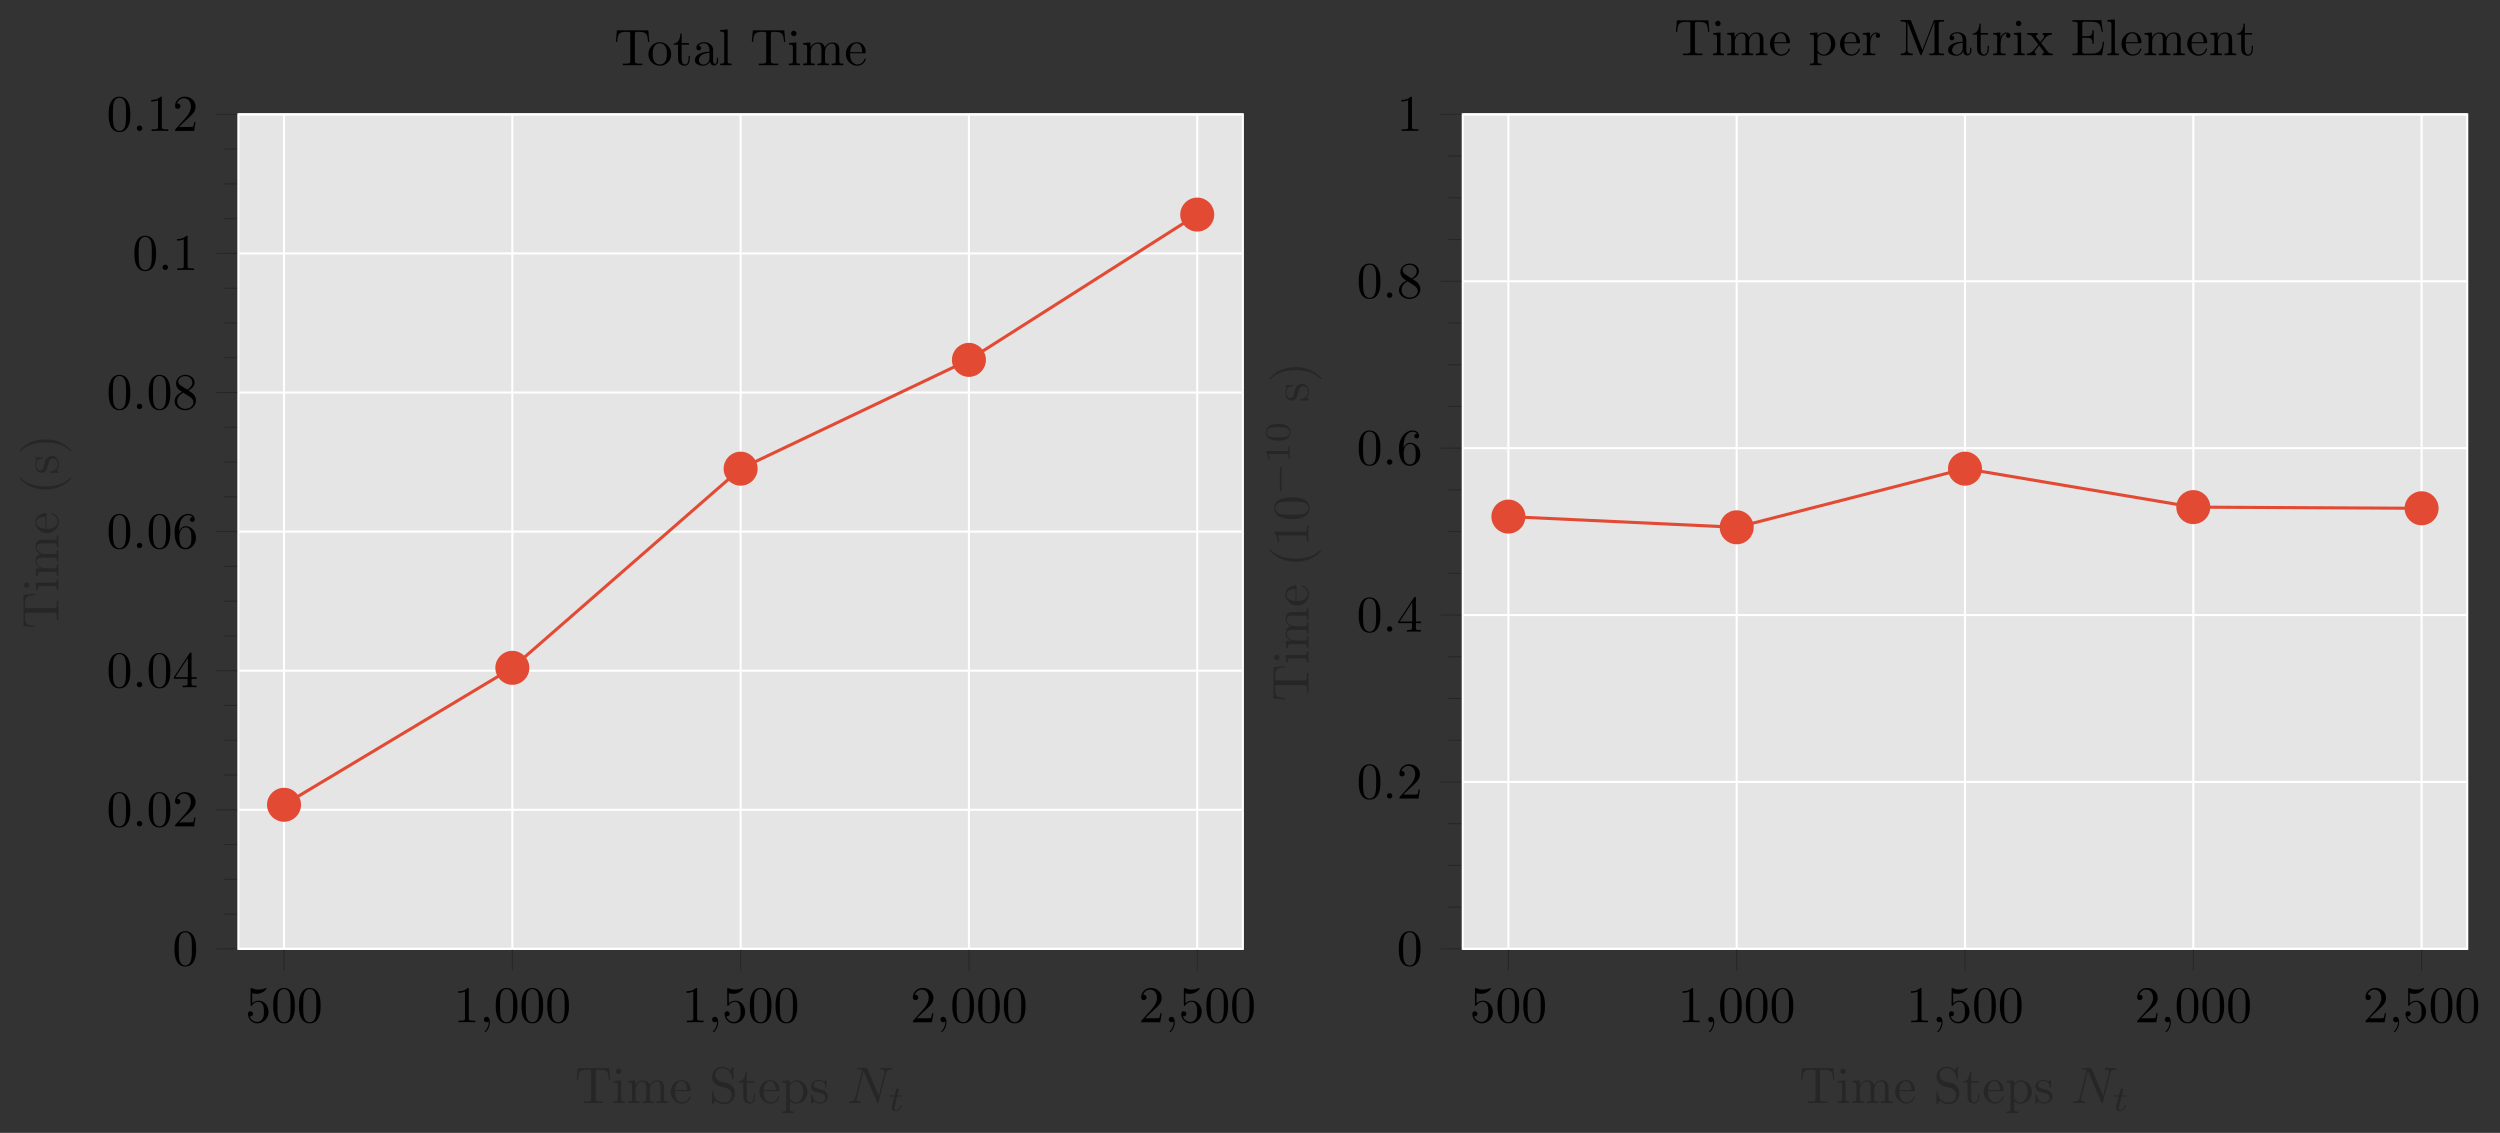 <svg xmlns="http://www.w3.org/2000/svg" xmlns:xlink="http://www.w3.org/1999/xlink" version="1.1" width="483.494pt" height="219.094pt" viewBox="0 0 483.494 219.094">
<rect x="0" y="0" width="483.494" height="219.094" fill="#333333" stroke="none"/>
<defs>
<path id="font_0_5" d="M.449 .2C.449 .319 .367 .419 .259 .419 .211 .419 .168 .403 .132 .368V.564C.152 .558 .185 .551 .217 .551 .34 .551 .41 .642 .41 .655 .41 .661 .407 .666 .4 .666 .399 .666 .397 .666 .392 .663 .372 .654 .323 .634 .256 .634 .216 .634 .17 .641 .123 .662 .115 .665 .113 .665 .111 .665 .101 .665 .101 .657 .101 .641V.344C.101 .326 .101 .318 .115 .318 .122 .318 .124 .321 .128 .327 .139 .343 .176 .397 .257 .397 .309 .397 .334 .351 .342 .333 .358 .296 .36 .257 .36 .207 .36 .172 .36 .112 .336 .07 .312 .031 .275 .006 .229 .006 .156 .006 .099 .058 .082 .117 .085 .116 .088 .115 .099 .115 .132 .115 .149 .14 .149 .164 .149 .188 .132 .213 .099 .213 .085 .213 .05 .206 .05 .16 .05 .074 .119-.022 .231-.022 .347-.022 .449 .073 .449 .2Z"/>
<path id="font_0_1" d="M.46 .32C.46 .4 .455 .48 .42 .554 .374 .65 .292 .666 .25 .666 .19 .666 .117 .64 .076 .547 .044 .478 .039 .4 .039 .32 .039 .245 .043 .155 .084 .079 .127-.002 .2-.022 .249-.022 .303-.022 .379-.001 .423 .094 .455 .163 .46 .241 .46 .32M.249-0C.21-0 .151 .025 .133 .121 .122 .181 .122 .273 .122 .332 .122 .396 .122 .462 .13 .516 .149 .635 .224 .644 .249 .644 .282 .644 .348 .626 .367 .527 .377 .471 .377 .395 .377 .332 .377 .257 .377 .189 .366 .125 .351 .03 .294-0 .249-0Z"/>
<path id="font_0_2" d="M.294 .64C.294 .664 .294 .666 .271 .666 .209 .602 .121 .602 .089 .602V.571C.109 .571 .168 .571 .22 .597V.079C.22 .043 .217 .031 .127 .031H.095V0C.13 .003 .217 .003 .257 .003 .297 .003 .384 .003 .419 0V.031H.387C.297 .031 .294 .042 .294 .079V.64Z"/>
<path id="font_1_2" d="M.203 .001C.203 .067 .178 .106 .139 .106 .106 .106 .086 .081 .086 .053 .086 .026 .106 0 .139 0 .151 0 .164 .004 .174 .013 .177 .015 .178 .016 .179 .016 .18 .016 .181 .015 .181 .001 .181-.073 .146-.133 .113-.166 .102-.177 .102-.179 .102-.182 .102-.189 .107-.193 .112-.193 .123-.193 .203-.116 .203 .001Z"/>
<path id="font_0_3" d="M.127 .077 .233 .18C.389 .318 .449 .372 .449 .472 .449 .586 .359 .666 .237 .666 .124 .666 .05 .574 .05 .485 .05 .429 .1 .429 .103 .429 .12 .429 .155 .441 .155 .482 .155 .508 .137 .534 .102 .534 .094 .534 .092 .534 .089 .533 .112 .598 .166 .635 .224 .635 .315 .635 .358 .554 .358 .472 .358 .392 .308 .313 .253 .251L.061 .037C.05 .026 .05 .024 .05 0H.421L.449 .174H.424C.419 .144 .412 .1 .402 .085 .395 .077 .329 .077 .307 .077H.127Z"/>
<path id="font_1_1" d="M.192 .053C.192 .082 .168 .106 .139 .106 .11 .106 .086 .082 .086 .053 .086 .024 .11 0 .139 0 .168 0 .192 .024 .192 .053Z"/>
<path id="font_0_4" d="M.294 .165V.078C.294 .042 .292 .031 .218 .031H.197V0C.238 .003 .29 .003 .332 .003 .374 .003 .427 .003 .468 0V.031H.447C.373 .031 .371 .042 .371 .078V.165H.471V.196H.371V.651C.371 .671 .371 .677 .355 .677 .346 .677 .343 .677 .335 .665L.028 .196V.165H.294M.3 .196H.056L.3 .569V.196Z"/>
<path id="font_0_6" d="M.132 .328V.352C.132 .605 .256 .641 .307 .641 .331 .641 .373 .635 .395 .601 .38 .601 .34 .601 .34 .556 .34 .525 .364 .51 .386 .51 .402 .51 .432 .519 .432 .558 .432 .618 .388 .666 .305 .666 .177 .666 .042 .537 .042 .316 .042 .049 .158-.022 .251-.022 .362-.022 .457 .072 .457 .204 .457 .331 .368 .427 .257 .427 .189 .427 .152 .376 .132 .328M.251 .006C.188 .006 .158 .066 .152 .081 .134 .128 .134 .208 .134 .226 .134 .304 .166 .404 .256 .404 .272 .404 .318 .404 .349 .342 .367 .305 .367 .254 .367 .205 .367 .157 .367 .107 .35 .071 .32 .011 .274 .006 .251 .006Z"/>
<path id="font_0_7" d="M.163 .457C.117 .487 .113 .521 .113 .538 .113 .599 .178 .641 .249 .641 .322 .641 .386 .589 .386 .517 .386 .46 .347 .412 .287 .377L.163 .457M.309 .362C.381 .399 .43 .451 .43 .517 .43 .609 .341 .666 .25 .666 .15 .666 .069 .592 .069 .499 .069 .481 .071 .436 .113 .389 .124 .377 .161 .352 .186 .335 .128 .306 .042 .25 .042 .151 .042 .045 .144-.022 .249-.022 .362-.022 .457 .061 .457 .168 .457 .204 .446 .249 .408 .291 .389 .312 .373 .322 .309 .362M.209 .32 .332 .242C.36 .223 .407 .193 .407 .132 .407 .058 .332 .006 .25 .006 .164 .006 .092 .068 .092 .151 .092 .209 .124 .273 .209 .32Z"/>
<clipPath id="clip_2">
<path transform="matrix(1,0,0,-1,46.101,183.509)" d="M0 0H194.272V161.396H0Z"/>
</clipPath>
<path id="font_3_4" d="M.055 .678 .036 .453H.061C.065 .505 .068 .576 .099 .61 .133 .645 .19 .648 .236 .648H.261C.288 .648 .316 .648 .316 .614V.077C.316 .037 .276 .031 .24 .031 .227 .031 .214 .032 .204 .032H.171V.001H.55V.032H.482C.443 .032 .405 .036 .405 .077V.614C.405 .643 .422 .648 .46 .648H.485C.531 .648 .588 .645 .622 .61 .653 .576 .656 .505 .66 .453H.685L.666 .678H.055Z"/>
<path id="font_3_7" d="M.037 .431V.4H.056C.085 .4 .111 .396 .111 .35V.073C.111 .038 .093 .032 .033 .032V.001H.248V.032H.228C.202 .032 .178 .035 .178 .067V.442L.037 .431M.121 .669C.096 .666 .076 .644 .076 .617 .076 .588 .101 .564 .129 .564 .156 .564 .182 .586 .182 .617 .182 .646 .157 .67 .129 .67 .126 .67 .124 .669 .121 .669Z"/>
<path id="font_3_9" d="M.032 .431V.4H.047C.08 .4 .11 .397 .11 .35V.074C.11 .033 .082 .032 .038 .032H.032V.001H.258V.032H.232C.204 .032 .18 .036 .18 .073V.256C.18 .329 .22 .42 .316 .42 .38 .42 .387 .354 .387 .308V.07C.387 .034 .357 .032 .324 .032H.309V.001H.535V.032H.509C.481 .032 .457 .036 .457 .073V.256C.457 .329 .497 .42 .593 .42 .657 .42 .664 .354 .664 .308V.07C.664 .034 .634 .032 .601 .032H.586V.001H.812V.032H.791C.761 .032 .734 .035 .734 .07V.296C.734 .333 .732 .366 .708 .4 .682 .433 .639 .442 .599 .442 .534 .442 .481 .404 .454 .346 .435 .417 .39 .442 .321 .442 .257 .442 .196 .402 .175 .34L.174 .442 .032 .431Z"/>
<path id="font_3_6" d="M.112 .232H.4C.411 .232 .416 .239 .416 .25 .416 .356 .351 .448 .239 .448 .116 .448 .028 .339 .028 .22 .028 .128 .079 .046 .167 .006 .19-.004 .217-.01 .242-.01H.245C.322-.01 .386 .033 .413 .11 .414 .113 .414 .117 .414 .12 .414 .127 .41 .132 .403 .132 .388 .132 .382 .099 .376 .088 .351 .044 .303 .015 .251 .015 .214 .015 .182 .036 .155 .063 .115 .109 .112 .174 .112 .232M.113 .253C.113 .33 .154 .426 .236 .426H.241C.339 .417 .338 .313 .348 .253H.113Z"/>
<path id="font_3_3" d="M.116 .049C.179-0 .228-.021 .305-.021 .424-.021 .499 .086 .499 .188 .499 .271 .452 .348 .372 .381 .311 .406 .235 .404 .182 .436 .142 .461 .119 .504 .119 .548 .119 .627 .186 .678 .257 .678 .356 .678 .425 .599 .441 .499 .444 .484 .441 .457 .459 .457 .47 .457 .471 .466 .471 .475V.692C.471 .699 .469 .706 .461 .706 .446 .706 .435 .678 .427 .665 .421 .656 .414 .646 .41 .636 .369 .677 .322 .706 .255 .706 .157 .706 .055 .638 .055 .511 .055 .407 .131 .339 .229 .318 .25 .313 .27 .307 .291 .302 .347 .289 .403 .275 .427 .203 .432 .188 .435 .172 .435 .157 .435 .082 .384 .01 .3 .01 .2 .01 .103 .063 .083 .178 .082 .187 .081 .197 .08 .206V.213C.08 .223 .075 .228 .067 .228 .057 .228 .055 .22 .055 .213V-.007C.055-.014 .057-.021 .065-.021 .08-.021 .091 .007 .099 .02 .105 .029 .112 .039 .116 .049Z"/>
<path id="font_3_17" d="M.149 .615C.149 .546 .12 .422 .018 .422V.4H.104V.142C.104 .109 .106 .076 .122 .047 .144 .007 .191-.01 .235-.01 .317-.01 .333 .082 .333 .145V.182H.308C.308 .167 .309 .152 .309 .136 .309 .092 .299 .015 .24 .015 .183 .015 .174 .084 .174 .129V.4H.316V.431H.174V.615H.149Z"/>
<path id="font_3_12" d="M.027 .431V.4H.046C.076 .4 .105 .397 .105 .357V-.122C.105-.158 .079-.162 .05-.162H.027V-.193H.253V-.162H.229C.199-.162 .175-.158 .175-.122L.176 .051C.199 .01 .255-.01 .298-.01 .422-.01 .521 .096 .521 .217 .521 .337 .428 .442 .311 .442 .256 .442 .208 .418 .172 .377V.442L.027 .431M.436 .199C.431 .126 .392 .021 .301 .012H.295C.252 .012 .213 .036 .189 .072 .181 .083 .175 .093 .175 .107V.275C.175 .288 .174 .301 .174 .314 .174 .367 .242 .417 .301 .417 .402 .417 .437 .286 .437 .215 .437 .21 .437 .204 .436 .199Z"/>
<path id="font_3_16" d="M.176 .448C.139 .444 .1 .437 .071 .412 .047 .391 .033 .357 .033 .325 .033 .154 .311 .251 .311 .101 .311 .04 .256 .012 .201 .012 .125 .012 .074 .066 .06 .152 .058 .161 .057 .17 .045 .17 .037 .17 .033 .164 .033 .157V-.001C.034-.006 .037-.009 .042-.01H.044C.06-.01 .076 .027 .088 .03H.089C.097 .03 .124 .005 .145-.002 .162-.008 .18-.01 .198-.01 .281-.01 .36 .034 .36 .126 .36 .192 .312 .246 .246 .263 .184 .28 .082 .28 .082 .353 .082 .414 .149 .429 .193 .429 .242 .429 .31 .402 .31 .316 .31 .307 .311 .299 .322 .299 .332 .299 .336 .307 .336 .317 .336 .322 .335 .327 .335 .331V.434C.335 .44 .332 .448 .324 .448 .308 .448 .298 .423 .287 .423H.286C.278 .423 .262 .436 .25 .44 .232 .446 .212 .449 .193 .449 .187 .449 .182 .448 .176 .448Z"/>
<path id="font_1_3" d="M.756 .578C.766 .618 .784 .649 .864 .652 .869 .652 .881 .653 .881 .672 .881 .673 .881 .683 .868 .683 .835 .683 .8 .68 .767 .68 .733 .68 .698 .683 .665 .683 .659 .683 .647 .683 .647 .663 .647 .652 .657 .652 .665 .652 .722 .651 .733 .63 .733 .608 .733 .605 .731 .59 .73 .587L.618 .142 .397 .664C.389 .682 .388 .683 .365 .683H.231C.211 .683 .202 .683 .202 .663 .202 .652 .211 .652 .23 .652 .235 .652 .298 .652 .298 .643L.164 .106C.154 .066 .137 .034 .056 .031 .05 .031 .039 .03 .039 .011 .039 .004 .044 0 .052 0 .084 0 .119 .003 .152 .003 .186 .003 .222 0 .255 0 .26 0 .273 0 .273 .02 .273 .03 .264 .031 .253 .031 .195 .033 .187 .055 .187 .075 .187 .082 .188 .087 .191 .098L.323 .626C.327 .62 .327 .618 .332 .608L.581 .019C.588 .002 .591 0 .6 0 .611 0 .611 .003 .616 .021L.756 .578Z"/>
<path id="font_4_1" d="M.246 .395H.348C.367 .395 .38 .395 .38 .417 .38 .431 .367 .431 .35 .431H.255L.292 .579C.293 .584 .295 .589 .295 .592 .295 .61 .281 .624 .261 .624 .236 .624 .221 .607 .214 .582 .207 .557 .22 .604 .176 .431H.074C.055 .431 .042 .431 .042 .409 .042 .395 .054 .395 .072 .395H.167L.108 .159C.102 .134 .093 .098 .093 .085 .093 .026 .143-.01 .2-.01 .311-.01 .374 .13 .374 .143 .374 .156 .361 .156 .358 .156 .346 .156 .345 .154 .337 .137 .309 .074 .258 .018 .203 .018 .182 .018 .168 .031 .168 .067 .168 .077 .172 .098 .174 .108L.246 .395Z"/>
<path id="font_3_13" d="M.317 .75C.303 .745 .285 .725 .273 .713 .15 .59 .1 .42 .1 .251 .1 .07 .159-.123 .306-.241 .311-.244 .317-.249 .323-.249 .329-.249 .332-.243 .332-.239 .332-.228 .305-.207 .294-.194 .191-.071 .159 .093 .159 .25 .159 .415 .192 .596 .316 .72 .322 .726 .332 .733 .332 .741 .332 .747 .327 .751 .321 .751 .32 .751 .318 .75 .317 .75Z"/>
<path id="font_3_14" d="M.062 .75C.058 .748 .056 .745 .056 .742 .056 .73 .079 .713 .09 .701 .197 .577 .229 .408 .229 .25 .229 .089 .196-.094 .076-.214 .069-.221 .056-.231 .056-.239 .056-.244 .061-.249 .067-.249H.068C.08-.247 .1-.226 .112-.214 .238-.088 .288 .082 .288 .252 .288 .436 .228 .619 .082 .743 .077 .746 .072 .751 .066 .751 .065 .751 .064 .751 .062 .75Z"/>
<path id="font_3_11" d="M.235 .448C.109 .435 .028 .329 .028 .213 .028 .1 .117-.01 .25-.01 .37-.01 .471 .088 .471 .214 .471 .333 .381 .449 .248 .449 .244 .449 .239 .448 .235 .448M.112 .19V.234C.112 .31 .136 .426 .249 .426 .33 .426 .376 .358 .385 .282 .387 .26 .387 .239 .387 .217 .387 .152 .38 .071 .316 .034 .296 .021 .274 .015 .251 .015 .178 .015 .127 .072 .116 .15 .114 .163 .114 .177 .112 .19V.19Z"/>
<path id="font_3_5" d="M.112 .381C.137 .412 .181 .426 .218 .426 .292 .426 .325 .359 .325 .288V.262C.21 .262 .041 .226 .041 .095V.087C.049 .01 .146-.01 .203-.01 .254-.01 .319 .024 .332 .075H.333C.339 .032 .366-.005 .411-.005 .452-.005 .488 .028 .493 .073V.146H.468V.095C.468 .068 .463 .027 .432 .027 .4 .027 .395 .066 .395 .093V.26C.395 .273 .396 .285 .396 .298 .396 .395 .305 .448 .222 .448 .159 .448 .07 .417 .07 .337 .07 .308 .091 .289 .117 .289 .145 .289 .162 .311 .162 .335 .162 .364 .139 .381 .112 .381V.381M.325 .241V.14C.325 .071 .277 .016 .212 .012H.208C.161 .012 .119 .049 .119 .097V.102C.126 .203 .239 .238 .325 .241Z"/>
<path id="font_3_8" d="M.033 .684V.653H.048C.085 .653 .111 .649 .111 .601V.096C.111 .089 .112 .082 .112 .074 .112 .036 .085 .032 .057 .032H.033V.001H.256V.032H.231C.202 .032 .178 .036 .178 .075V.695L.033 .684Z"/>
<clipPath id="clip_5">
<path transform="matrix(1,0,0,-1,282.89,183.509)" d="M0 0H194.272V161.396H0Z"/>
</clipPath>
<path id="font_6_1" d="M.744 .226C.76 .226 .784 .226 .784 .25 .784 .275 .761 .275 .744 .275H.148C.132 .275 .108 .275 .108 .251 .108 .226 .131 .226 .148 .226H.744Z"/>
<path id="font_7_2" d="M.335 .636C.335 .663 .333 .664 .305 .664 .241 .601 .15 .6 .109 .6V.564C.133 .564 .199 .564 .254 .592V.082C.254 .049 .254 .036 .154 .036H.116V0C.134 .001 .257 .004 .294 .004 .325 .004 .451 .001 .473 0V.036H.435C.335 .036 .335 .049 .335 .082V.636Z"/>
<path id="font_7_1" d="M.516 .319C.516 .429 .503 .508 .457 .578 .426 .624 .364 .664 .284 .664 .052 .664 .052 .391 .052 .319 .052 .247 .052-.02 .284-.02 .516-.02 .516 .247 .516 .319M.284 .008C.238 .008 .177 .035 .157 .117 .143 .176 .143 .258 .143 .332 .143 .405 .143 .481 .158 .536 .179 .615 .243 .636 .284 .636 .338 .636 .39 .603 .408 .545 .424 .491 .425 .419 .425 .332 .425 .258 .425 .184 .412 .121 .392 .03 .324 .008 .284 .008Z"/>
<path id="font_3_15" d="M.027 .431V.4H.042C.075 .4 .105 .397 .105 .35V.074C.105 .033 .077 .032 .033 .032H.027V.001H.269V.032C.257 .032 .243 .031 .231 .031 .199 .031 .172 .036 .172 .073V.206C.172 .291 .192 .42 .29 .42 .294 .42 .297 .42 .301 .419V.418C.286 .412 .278 .396 .278 .38 .278 .357 .293 .341 .316 .337 .345 .337 .364 .355 .364 .38 .364 .42 .326 .442 .29 .442 .231 .442 .178 .389 .168 .335L.167 .442 .027 .431Z"/>
<path id="font_3_2" d="M.037 .684V.653C.05 .653 .063 .654 .075 .654 .111 .654 .14 .649 .14 .609V.103C.14 .038 .08 .032 .037 .032V.001H.271V.032C.226 .032 .167 .038 .167 .107 .167 .116 .168 .126 .168 .135L.169 .647C.174 .626 .184 .606 .192 .586 .262 .401 .334 .217 .406 .034 .41 .023 .415 .001 .43 .001H.431C.446 .003 .45 .026 .455 .038 .527 .225 .602 .414 .673 .602 .68 .619 .688 .636 .693 .654L.694 .077C.694 .037 .662 .031 .63 .031 .616 .031 .603 .032 .591 .032V.001H.878V.032C.866 .032 .853 .031 .841 .031 .806 .031 .775 .036 .775 .075V.609C.775 .648 .807 .654 .841 .654 .854 .654 .867 .653 .878 .653V.684H.704L.685 .681 .675 .665 .458 .102 .24 .665 .23 .681 .211 .684H.037Z"/>
<path id="font_3_18" d="M.017 .431V.4H.037C.089 .4 .103 .379 .126 .35L.22 .227C.224 .223 .232 .215 .232 .209 .231 .204 .223 .196 .22 .192 .16 .123 .116 .032 .012 .032V.001H.191V.032C.172 .032 .162 .05 .162 .064 .162 .084 .177 .098 .189 .113 .201 .128 .213 .144 .226 .159 .234 .169 .243 .178 .249 .189 .274 .162 .295 .13 .317 .101L.336 .076C.34 .071 .347 .064 .347 .057 .347 .041 .325 .032 .311 .032V.001H.516V.032H.498C.481 .032 .462 .033 .447 .041 .429 .05 .417 .069 .405 .084 .372 .128 .337 .172 .304 .216L.295 .228C.293 .23 .291 .233 .29 .236 .29 .242 .297 .248 .3 .252L.331 .29C.349 .312 .365 .336 .386 .356 .417 .384 .456 .4 .498 .4V.431H.32V.4C.34 .395 .348 .385 .348 .369 .348 .34 .316 .314 .299 .291 .292 .282 .277 .261 .272 .261 .266 .261 .252 .284 .243 .295 .221 .323 .186 .359 .186 .376 .186 .391 .208 .399 .221 .4V.431H.017Z"/>
<path id="font_3_1" d="M.033 .681V.65C.046 .65 .059 .651 .071 .651 .107 .651 .136 .646 .136 .606V.075C.136 .037 .103 .031 .069 .031 .056 .031 .044 .032 .033 .032V.001H.609L.651 .259H.626C.611 .168 .599 .068 .49 .04 .459 .033 .427 .032 .395 .032H.267C.247 .032 .225 .034 .225 .064V.339H.317C.352 .339 .391 .336 .41 .305 .422 .284 .423 .257 .423 .232V.222H.448V.487H.423V.477C.423 .423 .411 .38 .352 .372 .333 .37 .314 .37 .295 .37H.225V.615C.225 .649 .246 .65 .267 .65H.387C.446 .65 .519 .65 .558 .597 .588 .557 .593 .504 .599 .456H.624L.596 .681H.033Z"/>
<path id="font_3_10" d="M.032 .431V.4H.047C.08 .4 .11 .397 .11 .35V.074C.11 .033 .082 .032 .038 .032H.032V.001H.258V.032H.232C.204 .032 .18 .036 .18 .073V.256C.18 .328 .217 .42 .316 .42 .38 .42 .386 .351 .386 .308V.069C.386 .035 .357 .032 .326 .032H.308V.001H.534V.032H.509C.482 .032 .456 .036 .456 .07V.289C.456 .322 .455 .356 .439 .386 .416 .43 .365 .442 .319 .442 .258 .442 .195 .4 .175 .34L.174 .442 .032 .431Z"/>
</defs>
<path transform="matrix(1,0,0,-1,46.101,183.509)" d="M0 0H194.272V161.396H0Z" fill="#e5e5e5"/>
<path transform="matrix(1,0,0,-1,46.101,183.509)" stroke-width=".399" stroke-linecap="butt" stroke-miterlimit="10" stroke-linejoin="miter" fill="none" stroke="#ffffff" d="M8.831 0V161.396M52.983 0V161.396M97.136 0V161.396M141.288 0V161.396M185.441 0V161.396"/>
<path transform="matrix(1,0,0,-1,46.101,183.509)" stroke-width=".399" stroke-linecap="butt" stroke-miterlimit="10" stroke-linejoin="miter" fill="none" stroke="#ffffff" d="M0 0H194.272M0 26.899H194.272M0 53.799H194.272M0 80.698H194.272M0 107.597H194.272M0 134.496H194.272M0 161.396H194.272"/>
<path transform="matrix(1,0,0,-1,46.101,183.509)" stroke-width=".199" stroke-linecap="butt" stroke-miterlimit="10" stroke-linejoin="miter" fill="none" stroke="#262626" d="M8.831-4.253V0M52.983-4.253V0M97.136-4.253V0M141.288-4.253V0M185.441-4.253V0"/>
<path transform="matrix(1,0,0,-1,46.101,183.509)" stroke-width=".199" stroke-linecap="butt" stroke-miterlimit="10" stroke-linejoin="miter" fill="none" stroke="#262626" d="M-2.835 6.725H0M-2.835 13.45H0M-2.835 20.174H0M-2.835 33.624H0M-2.835 40.349H0M-2.835 47.074H0M-2.835 60.523H0M-2.835 67.248H0M-2.835 73.973H0M-2.835 87.423H0M-2.835 94.148H0M-2.835 100.872H0M-2.835 114.322H0M-2.835 121.047H0M-2.835 127.772H0M-2.835 141.221H0M-2.835 147.946H0M-2.835 154.671H0"/>
<path transform="matrix(1,0,0,-1,46.101,183.509)" stroke-width=".199" stroke-linecap="butt" stroke-miterlimit="10" stroke-linejoin="miter" fill="none" stroke="#262626" d="M-4.252 0H0M-4.252 26.899H0M-4.252 53.799H0M-4.252 80.698H0M-4.252 107.597H0M-4.252 134.496H0M-4.252 161.396H0"/>
<path transform="matrix(1,0,0,-1,46.101,183.509)" stroke-width=".399" stroke-linecap="butt" stroke-miterlimit="10" stroke-linejoin="miter" fill="none" stroke="#ffffff" d="M0 0V161.396H194.272V0H0Z"/>
<use data-text="5" xlink:href="#font_0_5" transform="matrix(9.963,0,0,-9.963,47.459,197.701)"/>
<use data-text="0" xlink:href="#font_0_1" transform="matrix(9.963,0,0,-9.963,52.44,197.701)"/>
<use data-text="0" xlink:href="#font_0_1" transform="matrix(9.963,0,0,-9.963,57.422,197.701)"/>
<use data-text="1" xlink:href="#font_0_2" transform="matrix(9.963,0,0,-9.963,87.737,197.701)"/>
<use data-text="," xlink:href="#font_1_2" transform="matrix(9.963,0,0,-9.963,92.718,197.701)"/>
<use data-text="0" xlink:href="#font_0_1" transform="matrix(9.963,0,0,-9.963,95.486,197.701)"/>
<use data-text="0" xlink:href="#font_0_1" transform="matrix(9.963,0,0,-9.963,100.467,197.701)"/>
<use data-text="0" xlink:href="#font_0_1" transform="matrix(9.963,0,0,-9.963,105.449,197.701)"/>
<use data-text="1" xlink:href="#font_0_2" transform="matrix(9.963,0,0,-9.963,131.889,197.701)"/>
<use data-text="," xlink:href="#font_1_2" transform="matrix(9.963,0,0,-9.963,136.87,197.701)"/>
<use data-text="5" xlink:href="#font_0_5" transform="matrix(9.963,0,0,-9.963,139.638,197.701)"/>
<use data-text="0" xlink:href="#font_0_1" transform="matrix(9.963,0,0,-9.963,144.619,197.701)"/>
<use data-text="0" xlink:href="#font_0_1" transform="matrix(9.963,0,0,-9.963,149.601,197.701)"/>
<use data-text="2" xlink:href="#font_0_3" transform="matrix(9.963,0,0,-9.963,176.041,197.701)"/>
<use data-text="," xlink:href="#font_1_2" transform="matrix(9.963,0,0,-9.963,181.022,197.701)"/>
<use data-text="0" xlink:href="#font_0_1" transform="matrix(9.963,0,0,-9.963,183.79,197.701)"/>
<use data-text="0" xlink:href="#font_0_1" transform="matrix(9.963,0,0,-9.963,188.771,197.701)"/>
<use data-text="0" xlink:href="#font_0_1" transform="matrix(9.963,0,0,-9.963,193.753,197.701)"/>
<use data-text="2" xlink:href="#font_0_3" transform="matrix(9.963,0,0,-9.963,220.193,197.701)"/>
<use data-text="," xlink:href="#font_1_2" transform="matrix(9.963,0,0,-9.963,225.174,197.701)"/>
<use data-text="5" xlink:href="#font_0_5" transform="matrix(9.963,0,0,-9.963,227.942,197.701)"/>
<use data-text="0" xlink:href="#font_0_1" transform="matrix(9.963,0,0,-9.963,232.923,197.701)"/>
<use data-text="0" xlink:href="#font_0_1" transform="matrix(9.963,0,0,-9.963,237.905,197.701)"/>
<use data-text="0" xlink:href="#font_0_1" transform="matrix(9.963,0,0,-9.963,33.349,186.719)"/>
<use data-text="0" xlink:href="#font_0_1" transform="matrix(9.963,0,0,-9.963,20.619,159.82)"/>
<use data-text="." xlink:href="#font_1_1" transform="matrix(9.963,0,0,-9.963,25.6,159.82)"/>
<use data-text="0" xlink:href="#font_0_1" transform="matrix(9.963,0,0,-9.963,28.367,159.82)"/>
<use data-text="2" xlink:href="#font_0_3" transform="matrix(9.963,0,0,-9.963,33.348,159.82)"/>
<use data-text="0" xlink:href="#font_0_1" transform="matrix(9.963,0,0,-9.963,20.619,132.921)"/>
<use data-text="." xlink:href="#font_1_1" transform="matrix(9.963,0,0,-9.963,25.6,132.921)"/>
<use data-text="0" xlink:href="#font_0_1" transform="matrix(9.963,0,0,-9.963,28.367,132.921)"/>
<use data-text="4" xlink:href="#font_0_4" transform="matrix(9.963,0,0,-9.963,33.348,132.921)"/>
<use data-text="0" xlink:href="#font_0_1" transform="matrix(9.963,0,0,-9.963,20.619,106.022)"/>
<use data-text="." xlink:href="#font_1_1" transform="matrix(9.963,0,0,-9.963,25.6,106.022)"/>
<use data-text="0" xlink:href="#font_0_1" transform="matrix(9.963,0,0,-9.963,28.367,106.022)"/>
<use data-text="6" xlink:href="#font_0_6" transform="matrix(9.963,0,0,-9.963,33.348,106.022)"/>
<use data-text="0" xlink:href="#font_0_1" transform="matrix(9.963,0,0,-9.963,20.619,79.123)"/>
<use data-text="." xlink:href="#font_1_1" transform="matrix(9.963,0,0,-9.963,25.6,79.123)"/>
<use data-text="0" xlink:href="#font_0_1" transform="matrix(9.963,0,0,-9.963,28.367,79.123)"/>
<use data-text="8" xlink:href="#font_0_7" transform="matrix(9.963,0,0,-9.963,33.348,79.123)"/>
<use data-text="0" xlink:href="#font_0_1" transform="matrix(9.963,0,0,-9.963,25.6,52.225)"/>
<use data-text="." xlink:href="#font_1_1" transform="matrix(9.963,0,0,-9.963,30.581,52.225)"/>
<use data-text="1" xlink:href="#font_0_2" transform="matrix(9.963,0,0,-9.963,33.349,52.225)"/>
<use data-text="0" xlink:href="#font_0_1" transform="matrix(9.963,0,0,-9.963,20.619,25.326)"/>
<use data-text="." xlink:href="#font_1_1" transform="matrix(9.963,0,0,-9.963,25.6,25.326)"/>
<use data-text="1" xlink:href="#font_0_2" transform="matrix(9.963,0,0,-9.963,28.367,25.326)"/>
<use data-text="2" xlink:href="#font_0_3" transform="matrix(9.963,0,0,-9.963,33.348,25.326)"/>
<g clip-path="url(#clip_2)">
<path transform="matrix(1,0,0,-1,46.101,183.509)" stroke-width=".598" stroke-linecap="butt" stroke-miterlimit="10" stroke-linejoin="miter" fill="none" stroke="#e24a33" d="M8.831 27.867 52.983 54.354 97.136 92.872 141.288 113.91 185.441 142.011"/>
</g>
<path transform="matrix(1,0,0,-1,46.101,183.509)" d="M11.819 27.867C11.819 29.518 10.481 30.856 8.831 30.856 7.18 30.856 5.842 29.518 5.842 27.867 5.842 26.216 7.18 24.878 8.831 24.878 10.481 24.878 11.819 26.216 11.819 27.867ZM8.831 27.867" fill="#e24a33"/>
<path transform="matrix(1,0,0,-1,46.101,183.509)" stroke-width=".598" stroke-linecap="butt" stroke-miterlimit="10" stroke-linejoin="miter" fill="none" stroke="#e24a33" d="M11.819 27.867C11.819 29.518 10.481 30.856 8.831 30.856 7.18 30.856 5.842 29.518 5.842 27.867 5.842 26.216 7.18 24.878 8.831 24.878 10.481 24.878 11.819 26.216 11.819 27.867ZM8.831 27.867"/>
<path transform="matrix(1,0,0,-1,46.101,183.509)" d="M55.972 54.354C55.972 56.005 54.634 57.343 52.983 57.343 51.332 57.343 49.994 56.005 49.994 54.354 49.994 52.703 51.332 51.365 52.983 51.365 54.634 51.365 55.972 52.703 55.972 54.354ZM52.983 54.354" fill="#e24a33"/>
<path transform="matrix(1,0,0,-1,46.101,183.509)" stroke-width=".598" stroke-linecap="butt" stroke-miterlimit="10" stroke-linejoin="miter" fill="none" stroke="#e24a33" d="M55.972 54.354C55.972 56.005 54.634 57.343 52.983 57.343 51.332 57.343 49.994 56.005 49.994 54.354 49.994 52.703 51.332 51.365 52.983 51.365 54.634 51.365 55.972 52.703 55.972 54.354ZM52.983 54.354"/>
<path transform="matrix(1,0,0,-1,46.101,183.509)" d="M100.125 92.872C100.125 94.522 98.786 95.86 97.136 95.86 95.485 95.86 94.147 94.522 94.147 92.872 94.147 91.221 95.485 89.883 97.136 89.883 98.786 89.883 100.125 91.221 100.125 92.872ZM97.136 92.872" fill="#e24a33"/>
<path transform="matrix(1,0,0,-1,46.101,183.509)" stroke-width=".598" stroke-linecap="butt" stroke-miterlimit="10" stroke-linejoin="miter" fill="none" stroke="#e24a33" d="M100.125 92.872C100.125 94.522 98.786 95.86 97.136 95.86 95.485 95.86 94.147 94.522 94.147 92.872 94.147 91.221 95.485 89.883 97.136 89.883 98.786 89.883 100.125 91.221 100.125 92.872ZM97.136 92.872"/>
<path transform="matrix(1,0,0,-1,46.101,183.509)" d="M144.277 113.91C144.277 115.561 142.939 116.899 141.288 116.899 139.638 116.899 138.3 115.561 138.3 113.91 138.3 112.259 139.638 110.921 141.288 110.921 142.939 110.921 144.277 112.259 144.277 113.91ZM141.288 113.91" fill="#e24a33"/>
<path transform="matrix(1,0,0,-1,46.101,183.509)" stroke-width=".598" stroke-linecap="butt" stroke-miterlimit="10" stroke-linejoin="miter" fill="none" stroke="#e24a33" d="M144.277 113.91C144.277 115.561 142.939 116.899 141.288 116.899 139.638 116.899 138.3 115.561 138.3 113.91 138.3 112.259 139.638 110.921 141.288 110.921 142.939 110.921 144.277 112.259 144.277 113.91ZM141.288 113.91"/>
<path transform="matrix(1,0,0,-1,46.101,183.509)" d="M188.43 142.011C188.43 143.662 187.092 145 185.441 145 183.79 145 182.452 143.662 182.452 142.011 182.452 140.36 183.79 139.022 185.441 139.022 187.092 139.022 188.43 140.36 188.43 142.011ZM185.441 142.011" fill="#e24a33"/>
<path transform="matrix(1,0,0,-1,46.101,183.509)" stroke-width=".598" stroke-linecap="butt" stroke-miterlimit="10" stroke-linejoin="miter" fill="none" stroke="#e24a33" d="M188.43 142.011C188.43 143.662 187.092 145 185.441 145 183.79 145 182.452 143.662 182.452 142.011 182.452 140.36 183.79 139.022 185.441 139.022 187.092 139.022 188.43 140.36 188.43 142.011ZM185.441 142.011"/>
<path transform="matrix(1,0,0,-1,46.101,183.509)" stroke-width=".598" stroke-linecap="butt" stroke-miterlimit="10" stroke-linejoin="miter" fill="none" stroke="#e24a33" d=""/>
<use data-text="T" xlink:href="#font_3_4" transform="matrix(9.963,0,0,-9.963,111.168,213.338)" fill="#262626"/>
<use data-text="i" xlink:href="#font_3_7" transform="matrix(9.963,0,0,-9.963,118.361,213.338)" fill="#262626"/>
<use data-text="m" xlink:href="#font_3_9" transform="matrix(9.963,0,0,-9.963,121.131,213.338)" fill="#262626"/>
<use data-text="e" xlink:href="#font_3_6" transform="matrix(9.963,0,0,-9.963,129.429,213.338)" fill="#262626"/>
<use data-text="S" xlink:href="#font_3_3" transform="matrix(9.963,0,0,-9.963,137.17,213.338)" fill="#262626"/>
<use data-text="t" xlink:href="#font_3_17" transform="matrix(9.963,0,0,-9.963,142.7,213.338)" fill="#262626"/>
<use data-text="e" xlink:href="#font_3_6" transform="matrix(9.963,0,0,-9.963,146.575,213.338)" fill="#262626"/>
<use data-text="p" xlink:href="#font_3_12" transform="matrix(9.963,0,0,-9.963,150.998,213.338)" fill="#262626"/>
<use data-text="s" xlink:href="#font_3_16" transform="matrix(9.963,0,0,-9.963,156.528,213.338)" fill="#262626"/>
<use data-text="N" xlink:href="#font_1_3" transform="matrix(9.963,0,0,-9.963,163.791,213.338)" fill="#262626"/>
<use data-text="t" xlink:href="#font_4_1" transform="matrix(6.974,0,0,-6.974,171.795,214.832)" fill="#262626"/>
<use data-text="T" xlink:href="#font_3_4" transform="matrix(0,-9.963,-9.963,-0,11.29,121.654)" fill="#262626"/>
<use data-text="i" xlink:href="#font_3_7" transform="matrix(0,-9.963,-9.963,-0,11.29,114.461)" fill="#262626"/>
<use data-text="m" xlink:href="#font_3_9" transform="matrix(0,-9.963,-9.963,-0,11.29,111.691)" fill="#262626"/>
<use data-text="e" xlink:href="#font_3_6" transform="matrix(0,-9.963,-9.963,-0,11.29,103.393)" fill="#262626"/>
<use data-text="(" xlink:href="#font_3_13" transform="matrix(0,-9.963,-9.963,-0,11.29,95.652)" fill="#262626"/>
<use data-text="s" xlink:href="#font_3_16" transform="matrix(0,-9.963,-9.963,-0,11.29,91.776)" fill="#262626"/>
<use data-text=")" xlink:href="#font_3_14" transform="matrix(0,-9.963,-9.963,-0,11.29,87.851)" fill="#262626"/>
<use data-text="T" xlink:href="#font_3_4" transform="matrix(9.963,0,0,-9.963,118.75,12.619)"/>
<use data-text="o" xlink:href="#font_3_11" transform="matrix(9.963,0,0,-9.963,125.116,12.619)"/>
<use data-text="t" xlink:href="#font_3_17" transform="matrix(9.963,0,0,-9.963,130.097,12.619)"/>
<use data-text="a" xlink:href="#font_3_5" transform="matrix(9.963,0,0,-9.963,133.973,12.619)"/>
<use data-text="l" xlink:href="#font_3_8" transform="matrix(9.963,0,0,-9.963,138.954,12.619)"/>
<use data-text="T" xlink:href="#font_3_4" transform="matrix(9.963,0,0,-9.963,145.041,12.619)"/>
<use data-text="i" xlink:href="#font_3_7" transform="matrix(9.963,0,0,-9.963,152.234,12.619)"/>
<use data-text="m" xlink:href="#font_3_9" transform="matrix(9.963,0,0,-9.963,155.004,12.619)"/>
<use data-text="e" xlink:href="#font_3_6" transform="matrix(9.963,0,0,-9.963,163.303,12.619)"/>
<path transform="matrix(1,0,0,-1,282.89,183.509)" d="M0 0H194.272V161.396H0Z" fill="#e5e5e5"/>
<path transform="matrix(1,0,0,-1,282.89,183.509)" stroke-width=".399" stroke-linecap="butt" stroke-miterlimit="10" stroke-linejoin="miter" fill="none" stroke="#ffffff" d="M8.831 0V161.396M52.983 0V161.396M97.136 0V161.396M141.288 0V161.396M185.441 0V161.396"/>
<path transform="matrix(1,0,0,-1,282.89,183.509)" stroke-width=".399" stroke-linecap="butt" stroke-miterlimit="10" stroke-linejoin="miter" fill="none" stroke="#ffffff" d="M0 0H194.272M0 32.279H194.272M0 64.559H194.272M0 96.838H194.272M0 129.117H194.272M0 161.396H194.272"/>
<path transform="matrix(1,0,0,-1,282.89,183.509)" stroke-width=".199" stroke-linecap="butt" stroke-miterlimit="10" stroke-linejoin="miter" fill="none" stroke="#262626" d="M8.831-4.252V0M52.983-4.252V0M97.136-4.252V0M141.288-4.252V0M185.441-4.252V0"/>
<path transform="matrix(1,0,0,-1,282.89,183.509)" stroke-width=".199" stroke-linecap="butt" stroke-miterlimit="10" stroke-linejoin="miter" fill="none" stroke="#262626" d="M-2.835 8.07H0M-2.835 16.14H0M-2.835 24.209H0M-2.835 40.349H0M-2.835 48.419H0M-2.835 56.489H0M-2.835 72.628H0M-2.835 80.698H0M-2.835 88.768H0M-2.835 104.908H0M-2.835 112.977H0M-2.835 121.047H0M-2.835 137.187H0M-2.835 145.257H0M-2.835 153.327H0"/>
<path transform="matrix(1,0,0,-1,282.89,183.509)" stroke-width=".199" stroke-linecap="butt" stroke-miterlimit="10" stroke-linejoin="miter" fill="none" stroke="#262626" d="M-4.252 0H0M-4.252 32.279H0M-4.252 64.559H0M-4.252 96.838H0M-4.252 129.117H0M-4.252 161.396H0"/>
<path transform="matrix(1,0,0,-1,282.89,183.509)" stroke-width=".399" stroke-linecap="butt" stroke-miterlimit="10" stroke-linejoin="miter" fill="none" stroke="#ffffff" d="M0 0V161.396H194.272V0H0Z"/>
<use data-text="5" xlink:href="#font_0_5" transform="matrix(9.963,0,0,-9.963,284.248,197.701)"/>
<use data-text="0" xlink:href="#font_0_1" transform="matrix(9.963,0,0,-9.963,289.229,197.701)"/>
<use data-text="0" xlink:href="#font_0_1" transform="matrix(9.963,0,0,-9.963,294.211,197.701)"/>
<use data-text="1" xlink:href="#font_0_2" transform="matrix(9.963,0,0,-9.963,324.526,197.701)"/>
<use data-text="," xlink:href="#font_1_2" transform="matrix(9.963,0,0,-9.963,329.507,197.701)"/>
<use data-text="0" xlink:href="#font_0_1" transform="matrix(9.963,0,0,-9.963,332.274,197.701)"/>
<use data-text="0" xlink:href="#font_0_1" transform="matrix(9.963,0,0,-9.963,337.255,197.701)"/>
<use data-text="0" xlink:href="#font_0_1" transform="matrix(9.963,0,0,-9.963,342.237,197.701)"/>
<use data-text="1" xlink:href="#font_0_2" transform="matrix(9.963,0,0,-9.963,368.678,197.701)"/>
<use data-text="," xlink:href="#font_1_2" transform="matrix(9.963,0,0,-9.963,373.659,197.701)"/>
<use data-text="5" xlink:href="#font_0_5" transform="matrix(9.963,0,0,-9.963,376.427,197.701)"/>
<use data-text="0" xlink:href="#font_0_1" transform="matrix(9.963,0,0,-9.963,381.408,197.701)"/>
<use data-text="0" xlink:href="#font_0_1" transform="matrix(9.963,0,0,-9.963,386.39,197.701)"/>
<use data-text="2" xlink:href="#font_0_3" transform="matrix(9.963,0,0,-9.963,412.83,197.701)"/>
<use data-text="," xlink:href="#font_1_2" transform="matrix(9.963,0,0,-9.963,417.811,197.701)"/>
<use data-text="0" xlink:href="#font_0_1" transform="matrix(9.963,0,0,-9.963,420.579,197.701)"/>
<use data-text="0" xlink:href="#font_0_1" transform="matrix(9.963,0,0,-9.963,425.56,197.701)"/>
<use data-text="0" xlink:href="#font_0_1" transform="matrix(9.963,0,0,-9.963,430.542,197.701)"/>
<use data-text="2" xlink:href="#font_0_3" transform="matrix(9.963,0,0,-9.963,456.982,197.701)"/>
<use data-text="," xlink:href="#font_1_2" transform="matrix(9.963,0,0,-9.963,461.963,197.701)"/>
<use data-text="5" xlink:href="#font_0_5" transform="matrix(9.963,0,0,-9.963,464.731,197.701)"/>
<use data-text="0" xlink:href="#font_0_1" transform="matrix(9.963,0,0,-9.963,469.712,197.701)"/>
<use data-text="0" xlink:href="#font_0_1" transform="matrix(9.963,0,0,-9.963,474.694,197.701)"/>
<use data-text="0" xlink:href="#font_0_1" transform="matrix(9.963,0,0,-9.963,270.138,186.719)"/>
<use data-text="0" xlink:href="#font_0_1" transform="matrix(9.963,0,0,-9.963,262.389,154.44)"/>
<use data-text="." xlink:href="#font_1_1" transform="matrix(9.963,0,0,-9.963,267.37,154.44)"/>
<use data-text="2" xlink:href="#font_0_3" transform="matrix(9.963,0,0,-9.963,270.138,154.44)"/>
<use data-text="0" xlink:href="#font_0_1" transform="matrix(9.963,0,0,-9.963,262.389,122.162)"/>
<use data-text="." xlink:href="#font_1_1" transform="matrix(9.963,0,0,-9.963,267.37,122.162)"/>
<use data-text="4" xlink:href="#font_0_4" transform="matrix(9.963,0,0,-9.963,270.138,122.162)"/>
<use data-text="0" xlink:href="#font_0_1" transform="matrix(9.963,0,0,-9.963,262.389,89.883)"/>
<use data-text="." xlink:href="#font_1_1" transform="matrix(9.963,0,0,-9.963,267.37,89.883)"/>
<use data-text="6" xlink:href="#font_0_6" transform="matrix(9.963,0,0,-9.963,270.138,89.883)"/>
<use data-text="0" xlink:href="#font_0_1" transform="matrix(9.963,0,0,-9.963,262.389,57.604)"/>
<use data-text="." xlink:href="#font_1_1" transform="matrix(9.963,0,0,-9.963,267.37,57.604)"/>
<use data-text="8" xlink:href="#font_0_7" transform="matrix(9.963,0,0,-9.963,270.138,57.604)"/>
<use data-text="1" xlink:href="#font_0_2" transform="matrix(9.963,0,0,-9.963,270.138,25.325)"/>
<g clip-path="url(#clip_5)">
<path transform="matrix(1,0,0,-1,282.89,183.509)" stroke-width=".598" stroke-linecap="butt" stroke-miterlimit="10" stroke-linejoin="miter" fill="none" stroke="#e24a33" d="M8.831 83.601 52.983 81.531 97.136 92.872 141.288 85.433 185.441 85.207"/>
</g>
<path transform="matrix(1,0,0,-1,282.89,183.509)" d="M11.819 83.601C11.819 85.252 10.481 86.59 8.831 86.59 7.18 86.59 5.842 85.252 5.842 83.601 5.842 81.951 7.18 80.613 8.831 80.613 10.481 80.613 11.819 81.951 11.819 83.601ZM8.831 83.601" fill="#e24a33"/>
<path transform="matrix(1,0,0,-1,282.89,183.509)" stroke-width=".598" stroke-linecap="butt" stroke-miterlimit="10" stroke-linejoin="miter" fill="none" stroke="#e24a33" d="M11.819 83.601C11.819 85.252 10.481 86.59 8.831 86.59 7.18 86.59 5.842 85.252 5.842 83.601 5.842 81.951 7.18 80.613 8.831 80.613 10.481 80.613 11.819 81.951 11.819 83.601ZM8.831 83.601"/>
<path transform="matrix(1,0,0,-1,282.89,183.509)" d="M55.972 81.531C55.972 83.182 54.634 84.52 52.983 84.52 51.332 84.52 49.994 83.182 49.994 81.531 49.994 79.88 51.332 78.542 52.983 78.542 54.634 78.542 55.972 79.88 55.972 81.531ZM52.983 81.531" fill="#e24a33"/>
<path transform="matrix(1,0,0,-1,282.89,183.509)" stroke-width=".598" stroke-linecap="butt" stroke-miterlimit="10" stroke-linejoin="miter" fill="none" stroke="#e24a33" d="M55.972 81.531C55.972 83.182 54.634 84.52 52.983 84.52 51.332 84.52 49.994 83.182 49.994 81.531 49.994 79.88 51.332 78.542 52.983 78.542 54.634 78.542 55.972 79.88 55.972 81.531ZM52.983 81.531"/>
<path transform="matrix(1,0,0,-1,282.89,183.509)" d="M100.125 92.872C100.125 94.523 98.786 95.861 97.136 95.861 95.485 95.861 94.147 94.523 94.147 92.872 94.147 91.221 95.485 89.883 97.136 89.883 98.786 89.883 100.125 91.221 100.125 92.872ZM97.136 92.872" fill="#e24a33"/>
<path transform="matrix(1,0,0,-1,282.89,183.509)" stroke-width=".598" stroke-linecap="butt" stroke-miterlimit="10" stroke-linejoin="miter" fill="none" stroke="#e24a33" d="M100.125 92.872C100.125 94.523 98.786 95.861 97.136 95.861 95.485 95.861 94.147 94.523 94.147 92.872 94.147 91.221 95.485 89.883 97.136 89.883 98.786 89.883 100.125 91.221 100.125 92.872ZM97.136 92.872"/>
<path transform="matrix(1,0,0,-1,282.89,183.509)" d="M144.277 85.433C144.277 87.083 142.939 88.422 141.288 88.422 139.638 88.422 138.3 87.083 138.3 85.433 138.3 83.782 139.638 82.444 141.288 82.444 142.939 82.444 144.277 83.782 144.277 85.433ZM141.288 85.433" fill="#e24a33"/>
<path transform="matrix(1,0,0,-1,282.89,183.509)" stroke-width=".598" stroke-linecap="butt" stroke-miterlimit="10" stroke-linejoin="miter" fill="none" stroke="#e24a33" d="M144.277 85.433C144.277 87.083 142.939 88.422 141.288 88.422 139.638 88.422 138.3 87.083 138.3 85.433 138.3 83.782 139.638 82.444 141.288 82.444 142.939 82.444 144.277 83.782 144.277 85.433ZM141.288 85.433"/>
<path transform="matrix(1,0,0,-1,282.89,183.509)" d="M188.43 85.207C188.43 86.858 187.092 88.196 185.441 88.196 183.79 88.196 182.452 86.858 182.452 85.207 182.452 83.556 183.79 82.218 185.441 82.218 187.092 82.218 188.43 83.556 188.43 85.207ZM185.441 85.207" fill="#e24a33"/>
<path transform="matrix(1,0,0,-1,282.89,183.509)" stroke-width=".598" stroke-linecap="butt" stroke-miterlimit="10" stroke-linejoin="miter" fill="none" stroke="#e24a33" d="M188.43 85.207C188.43 86.858 187.092 88.196 185.441 88.196 183.79 88.196 182.452 86.858 182.452 85.207 182.452 83.556 183.79 82.218 185.441 82.218 187.092 82.218 188.43 83.556 188.43 85.207ZM185.441 85.207"/>
<path transform="matrix(1,0,0,-1,282.89,183.509)" stroke-width=".598" stroke-linecap="butt" stroke-miterlimit="10" stroke-linejoin="miter" fill="none" stroke="#e24a33" d=""/>
<use data-text="T" xlink:href="#font_3_4" transform="matrix(9.963,0,0,-9.963,347.957,213.338)" fill="#262626"/>
<use data-text="i" xlink:href="#font_3_7" transform="matrix(9.963,0,0,-9.963,355.15,213.338)" fill="#262626"/>
<use data-text="m" xlink:href="#font_3_9" transform="matrix(9.963,0,0,-9.963,357.92,213.338)" fill="#262626"/>
<use data-text="e" xlink:href="#font_3_6" transform="matrix(9.963,0,0,-9.963,366.218,213.338)" fill="#262626"/>
<use data-text="S" xlink:href="#font_3_3" transform="matrix(9.963,0,0,-9.963,373.959,213.338)" fill="#262626"/>
<use data-text="t" xlink:href="#font_3_17" transform="matrix(9.963,0,0,-9.963,379.489,213.338)" fill="#262626"/>
<use data-text="e" xlink:href="#font_3_6" transform="matrix(9.963,0,0,-9.963,383.364,213.338)" fill="#262626"/>
<use data-text="p" xlink:href="#font_3_12" transform="matrix(9.963,0,0,-9.963,387.787,213.338)" fill="#262626"/>
<use data-text="s" xlink:href="#font_3_16" transform="matrix(9.963,0,0,-9.963,393.317,213.338)" fill="#262626"/>
<use data-text="N" xlink:href="#font_1_3" transform="matrix(9.963,0,0,-9.963,400.58,213.338)" fill="#262626"/>
<use data-text="t" xlink:href="#font_4_1" transform="matrix(6.974,0,0,-6.974,408.584,214.832)" fill="#262626"/>
<use data-text="T" xlink:href="#font_3_4" transform="matrix(0,-9.963,-9.963,-0,253.06,135.628)" fill="#262626"/>
<use data-text="i" xlink:href="#font_3_7" transform="matrix(0,-9.963,-9.963,-0,253.06,128.435)" fill="#262626"/>
<use data-text="m" xlink:href="#font_3_9" transform="matrix(0,-9.963,-9.963,-0,253.06,125.665)" fill="#262626"/>
<use data-text="e" xlink:href="#font_3_6" transform="matrix(0,-9.963,-9.963,-0,253.06,117.367)" fill="#262626"/>
<use data-text="(" xlink:href="#font_3_13" transform="matrix(0,-9.963,-9.963,-0,253.06,109.626)" fill="#262626"/>
<use data-text="1" xlink:href="#font_0_2" transform="matrix(0,-9.963,-9.963,-0,253.06,105.747)" fill="#262626"/>
<use data-text="0" xlink:href="#font_0_1" transform="matrix(0,-9.963,-9.963,-0,253.06,100.766)" fill="#262626"/>
<use data-text="&#x2212;" xlink:href="#font_6_1" transform="matrix(0,-6.974,-6.974,-0,249.445,95.784)" fill="#262626"/>
<use data-text="1" xlink:href="#font_7_2" transform="matrix(0,-6.974,-6.974,-0,249.445,89.558)" fill="#262626"/>
<use data-text="0" xlink:href="#font_7_1" transform="matrix(0,-6.974,-6.974,-0,249.445,85.583)" fill="#262626"/>
<use data-text="s" xlink:href="#font_3_16" transform="matrix(0,-9.963,-9.963,-0,253.06,77.797)" fill="#262626"/>
<use data-text=")" xlink:href="#font_3_14" transform="matrix(0,-9.963,-9.963,-0,253.06,73.872)" fill="#262626"/>
<use data-text="T" xlink:href="#font_3_4" transform="matrix(9.963,0,0,-9.963,323.763,10.682)"/>
<use data-text="i" xlink:href="#font_3_7" transform="matrix(9.963,0,0,-9.963,330.956,10.682)"/>
<use data-text="m" xlink:href="#font_3_9" transform="matrix(9.963,0,0,-9.963,333.726,10.682)"/>
<use data-text="e" xlink:href="#font_3_6" transform="matrix(9.963,0,0,-9.963,342.024,10.682)"/>
<use data-text="p" xlink:href="#font_3_12" transform="matrix(9.963,0,0,-9.963,349.765,10.682)"/>
<use data-text="e" xlink:href="#font_3_6" transform="matrix(9.963,0,0,-9.963,355.574,10.682)"/>
<use data-text="r" xlink:href="#font_3_15" transform="matrix(9.963,0,0,-9.963,359.997,10.682)"/>
<use data-text="M" xlink:href="#font_3_2" transform="matrix(9.963,0,0,-9.963,367.22,10.682)"/>
<use data-text="a" xlink:href="#font_3_5" transform="matrix(9.963,0,0,-9.963,376.346,10.682)"/>
<use data-text="t" xlink:href="#font_3_17" transform="matrix(9.963,0,0,-9.963,381.327,10.682)"/>
<use data-text="r" xlink:href="#font_3_15" transform="matrix(9.963,0,0,-9.963,385.202,10.682)"/>
<use data-text="i" xlink:href="#font_3_7" transform="matrix(9.963,0,0,-9.963,389.108,10.682)"/>
<use data-text="x" xlink:href="#font_3_18" transform="matrix(9.963,0,0,-9.963,391.877,10.682)"/>
<use data-text="E" xlink:href="#font_3_1" transform="matrix(9.963,0,0,-9.963,400.465,10.682)"/>
<use data-text="l" xlink:href="#font_3_8" transform="matrix(9.963,0,0,-9.963,407.24,10.682)"/>
<use data-text="e" xlink:href="#font_3_6" transform="matrix(9.963,0,0,-9.963,410.009,10.682)"/>
<use data-text="m" xlink:href="#font_3_9" transform="matrix(9.963,0,0,-9.963,414.433,10.682)"/>
<use data-text="e" xlink:href="#font_3_6" transform="matrix(9.963,0,0,-9.963,422.731,10.682)"/>
<use data-text="n" xlink:href="#font_3_10" transform="matrix(9.963,0,0,-9.963,427.155,10.682)"/>
<use data-text="t" xlink:href="#font_3_17" transform="matrix(9.963,0,0,-9.963,432.405,10.682)"/>
</svg>
